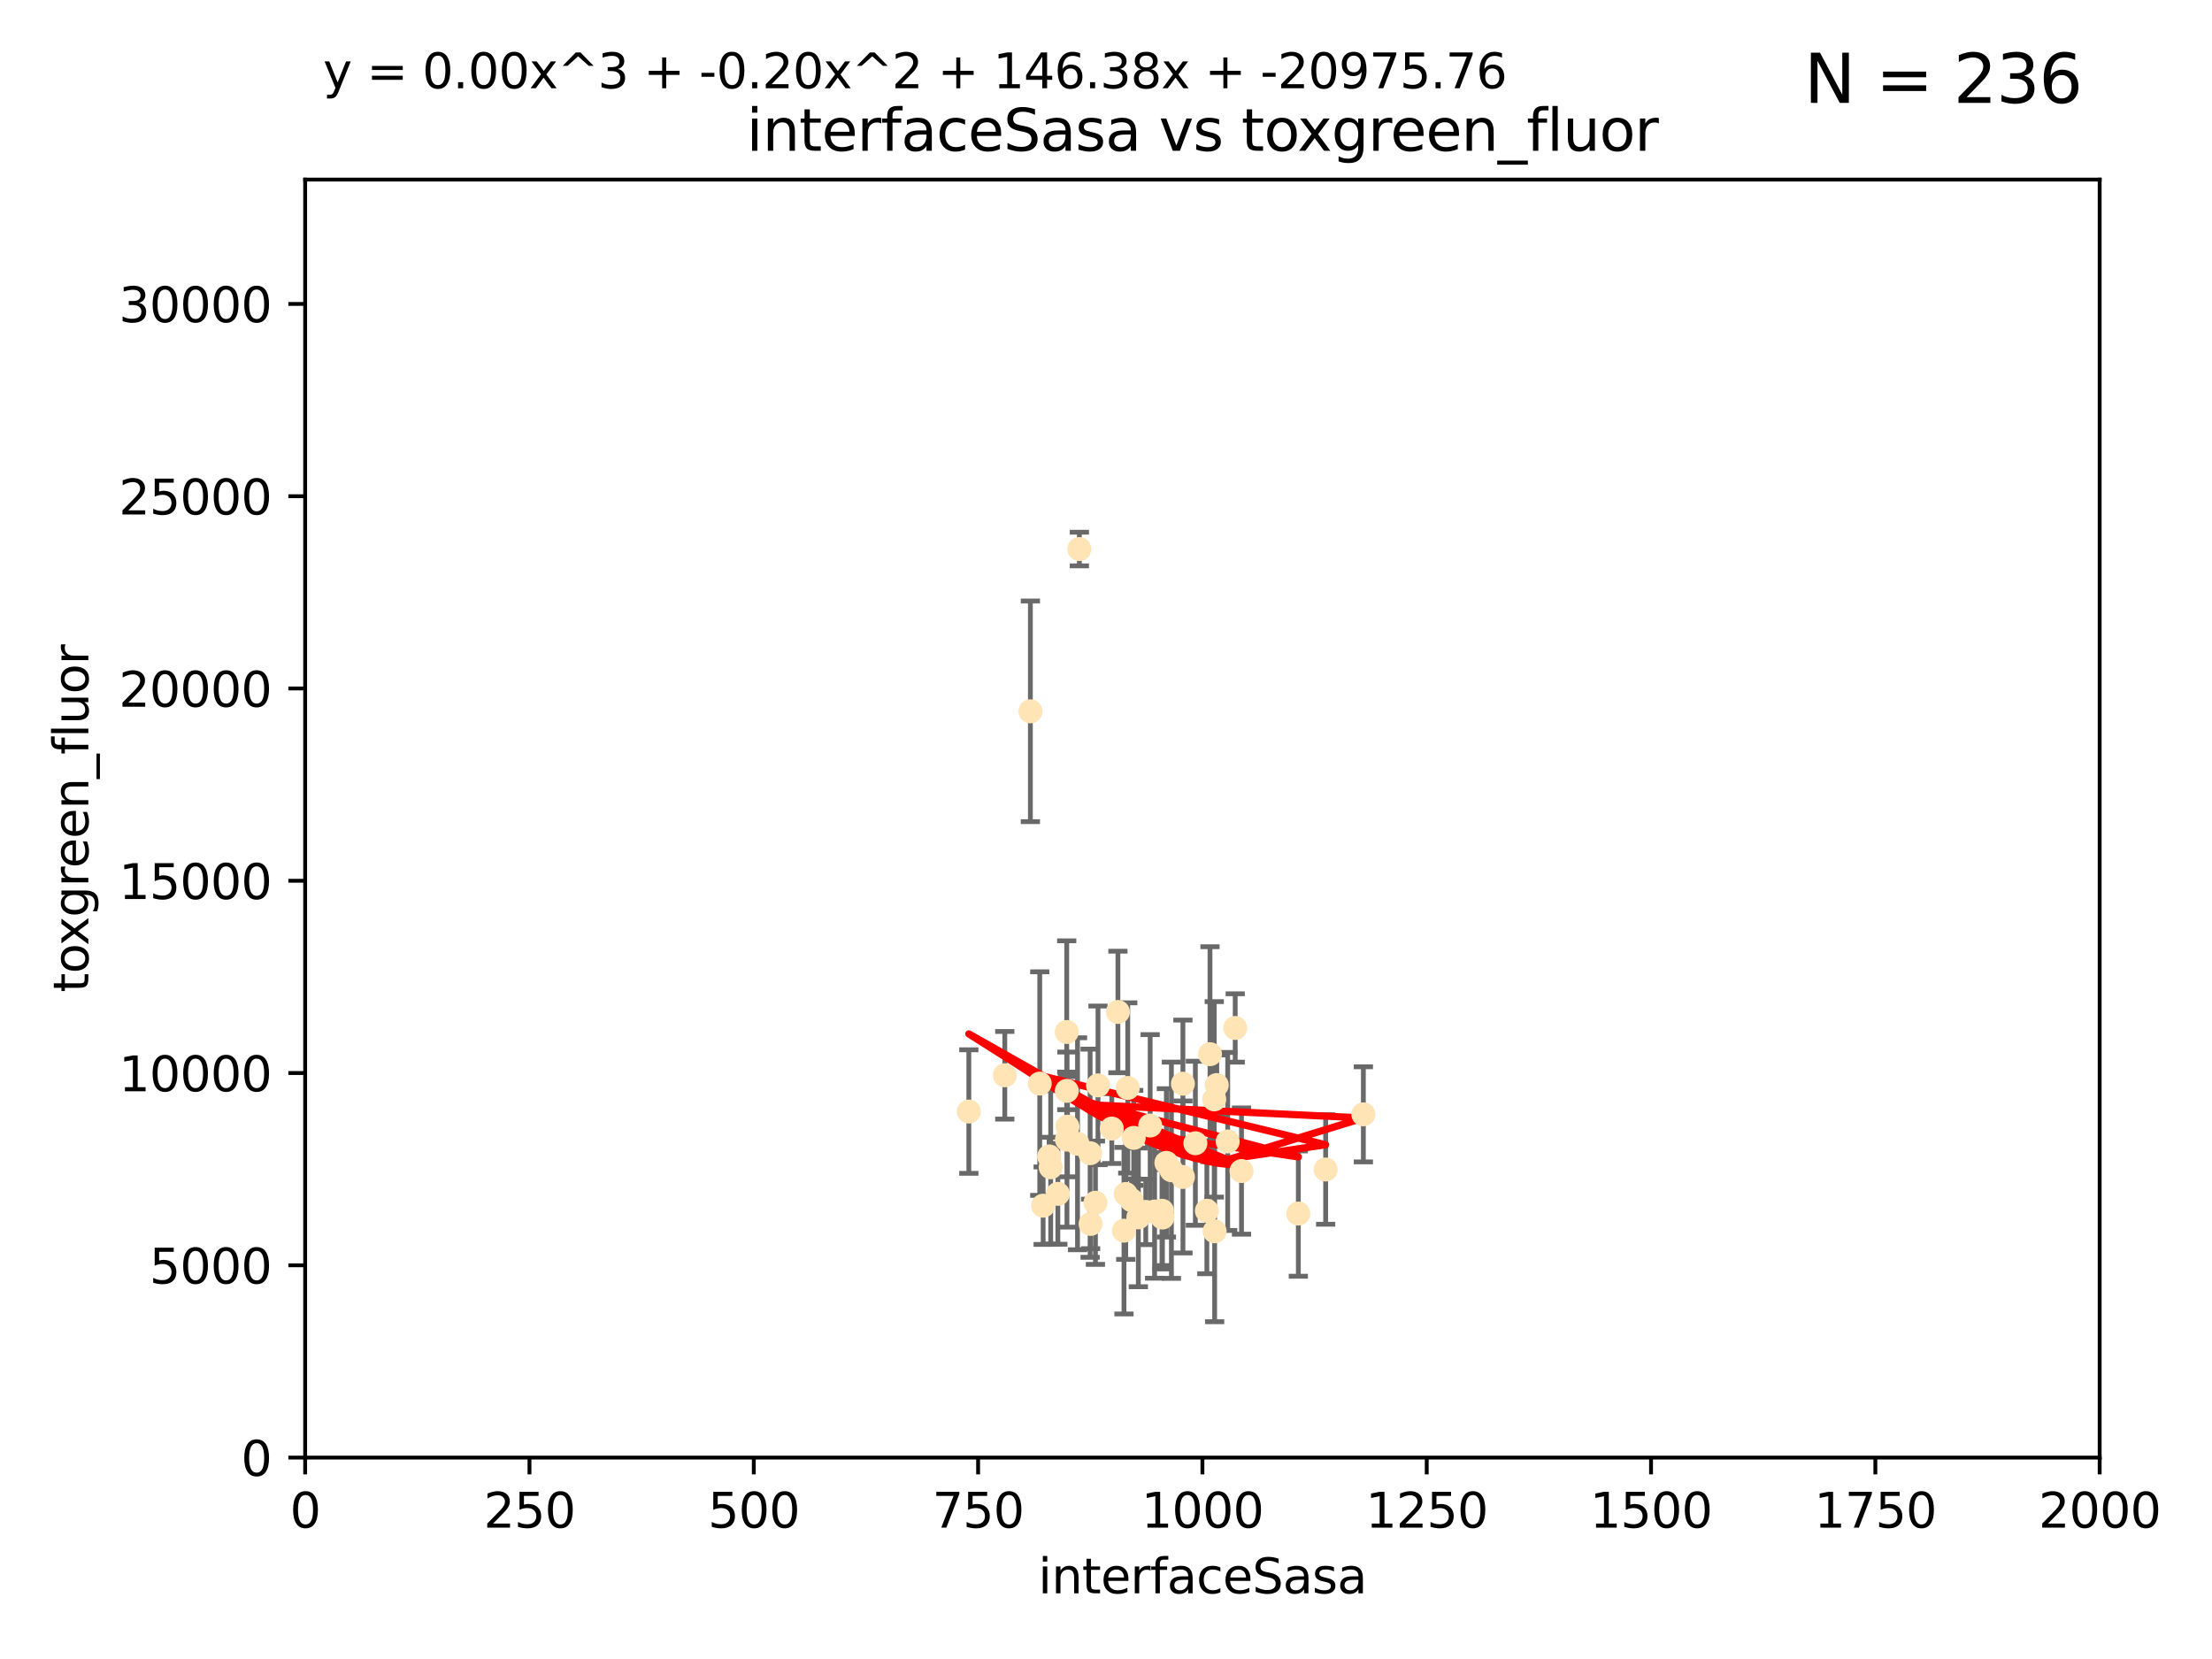 <?xml version="1.0" encoding="utf-8" standalone="no"?>
<!DOCTYPE svg PUBLIC "-//W3C//DTD SVG 1.1//EN"
  "http://www.w3.org/Graphics/SVG/1.1/DTD/svg11.dtd">
<svg xmlns:xlink="http://www.w3.org/1999/xlink" width="460.8pt" height="345.6pt" viewBox="0 0 460.8 345.6" xmlns="http://www.w3.org/2000/svg" version="1.1">
 <defs>
  <style type="text/css">*{stroke-linejoin: round; stroke-linecap: butt}</style>
 </defs>
 <g id="figure_1">
  <g id="patch_1">
   <path d="M 0 345.6 
L 460.8 345.6 
L 460.8 0 
L 0 0 
z
" style="fill: #ffffff"/>
  </g>
  <g id="axes_1">
   <g id="patch_2">
    <path d="M 63.571 303.64 
L 437.4 303.64 
L 437.4 37.411 
L 63.571 37.411 
z
" style="fill: #ffffff"/>
   </g>
   <g id="PathCollection_1">
    <defs>
     <path id="m44d90510e3" d="M 0 1.118 
C 0.297 1.118 0.581 1 0.791 0.791 
C 1 0.581 1.118 0.297 1.118 0 
C 1.118 -0.297 1 -0.581 0.791 -0.791 
C 0.581 -1 0.297 -1.118 0 -1.118 
C -0.297 -1.118 -0.581 -1 -0.791 -0.791 
C -1 -0.581 -1.118 -0.297 -1.118 0 
C -1.118 0.297 -1 0.581 -0.791 0.791 
C -0.581 1 -0.297 1.118 0 1.118 
z
" style="stroke: #ffe4b5"/>
    </defs>
    <g clip-path="url(#p48ec967194)">
     <use xlink:href="#m44d90510e3" x="257.317" y="214.142" style="fill: #ffe4b5; stroke: #ffe4b5"/>
     <use xlink:href="#m44d90510e3" x="253.473" y="226.035" style="fill: #ffe4b5; stroke: #ffe4b5"/>
     <use xlink:href="#m44d90510e3" x="284.016" y="232.138" style="fill: #ffe4b5; stroke: #ffe4b5"/>
     <use xlink:href="#m44d90510e3" x="224.852" y="114.374" style="fill: #ffe4b5; stroke: #ffe4b5"/>
     <use xlink:href="#m44d90510e3" x="252.951" y="229.021" style="fill: #ffe4b5; stroke: #ffe4b5"/>
     <use xlink:href="#m44d90510e3" x="234.146" y="256.373" style="fill: #ffe4b5; stroke: #ffe4b5"/>
     <use xlink:href="#m44d90510e3" x="242.065" y="252.225" style="fill: #ffe4b5; stroke: #ffe4b5"/>
     <use xlink:href="#m44d90510e3" x="222.376" y="234.705" style="fill: #ffe4b5; stroke: #ffe4b5"/>
     <use xlink:href="#m44d90510e3" x="270.467" y="252.808" style="fill: #ffe4b5; stroke: #ffe4b5"/>
     <use xlink:href="#m44d90510e3" x="234.932" y="226.641" style="fill: #ffe4b5; stroke: #ffe4b5"/>
     <use xlink:href="#m44d90510e3" x="251.411" y="252.228" style="fill: #ffe4b5; stroke: #ffe4b5"/>
     <use xlink:href="#m44d90510e3" x="220.37" y="248.704" style="fill: #ffe4b5; stroke: #ffe4b5"/>
     <use xlink:href="#m44d90510e3" x="244.026" y="243.781" style="fill: #ffe4b5; stroke: #ffe4b5"/>
     <use xlink:href="#m44d90510e3" x="253.033" y="256.503" style="fill: #ffe4b5; stroke: #ffe4b5"/>
     <use xlink:href="#m44d90510e3" x="242.979" y="242.243" style="fill: #ffe4b5; stroke: #ffe4b5"/>
     <use xlink:href="#m44d90510e3" x="227.196" y="254.966" style="fill: #ffe4b5; stroke: #ffe4b5"/>
     <use xlink:href="#m44d90510e3" x="234.51" y="248.729" style="fill: #ffe4b5; stroke: #ffe4b5"/>
     <use xlink:href="#m44d90510e3" x="224.465" y="238.266" style="fill: #ffe4b5; stroke: #ffe4b5"/>
     <use xlink:href="#m44d90510e3" x="209.316" y="224.002" style="fill: #ffe4b5; stroke: #ffe4b5"/>
     <use xlink:href="#m44d90510e3" x="218.877" y="243.169" style="fill: #ffe4b5; stroke: #ffe4b5"/>
     <use xlink:href="#m44d90510e3" x="258.628" y="243.949" style="fill: #ffe4b5; stroke: #ffe4b5"/>
     <use xlink:href="#m44d90510e3" x="231.609" y="235.101" style="fill: #ffe4b5; stroke: #ffe4b5"/>
     <use xlink:href="#m44d90510e3" x="216.6" y="225.731" style="fill: #ffe4b5; stroke: #ffe4b5"/>
     <use xlink:href="#m44d90510e3" x="238.682" y="252.459" style="fill: #ffe4b5; stroke: #ffe4b5"/>
     <use xlink:href="#m44d90510e3" x="255.751" y="237.786" style="fill: #ffe4b5; stroke: #ffe4b5"/>
     <use xlink:href="#m44d90510e3" x="222.232" y="227.251" style="fill: #ffe4b5; stroke: #ffe4b5"/>
     <use xlink:href="#m44d90510e3" x="246.422" y="225.755" style="fill: #ffe4b5; stroke: #ffe4b5"/>
     <use xlink:href="#m44d90510e3" x="252.065" y="219.606" style="fill: #ffe4b5; stroke: #ffe4b5"/>
     <use xlink:href="#m44d90510e3" x="276.158" y="243.629" style="fill: #ffe4b5; stroke: #ffe4b5"/>
     <use xlink:href="#m44d90510e3" x="214.649" y="148.181" style="fill: #ffe4b5; stroke: #ffe4b5"/>
     <use xlink:href="#m44d90510e3" x="249.02" y="238.16" style="fill: #ffe4b5; stroke: #ffe4b5"/>
     <use xlink:href="#m44d90510e3" x="237.136" y="253.604" style="fill: #ffe4b5; stroke: #ffe4b5"/>
     <use xlink:href="#m44d90510e3" x="222.217" y="214.982" style="fill: #ffe4b5; stroke: #ffe4b5"/>
     <use xlink:href="#m44d90510e3" x="228.733" y="226.106" style="fill: #ffe4b5; stroke: #ffe4b5"/>
     <use xlink:href="#m44d90510e3" x="240.525" y="252.382" style="fill: #ffe4b5; stroke: #ffe4b5"/>
     <use xlink:href="#m44d90510e3" x="232.884" y="210.811" style="fill: #ffe4b5; stroke: #ffe4b5"/>
     <use xlink:href="#m44d90510e3" x="242.155" y="253.638" style="fill: #ffe4b5; stroke: #ffe4b5"/>
     <use xlink:href="#m44d90510e3" x="228.2" y="250.551" style="fill: #ffe4b5; stroke: #ffe4b5"/>
     <use xlink:href="#m44d90510e3" x="218.555" y="240.904" style="fill: #ffe4b5; stroke: #ffe4b5"/>
     <use xlink:href="#m44d90510e3" x="217.308" y="251.165" style="fill: #ffe4b5; stroke: #ffe4b5"/>
     <use xlink:href="#m44d90510e3" x="236.172" y="237.036" style="fill: #ffe4b5; stroke: #ffe4b5"/>
     <use xlink:href="#m44d90510e3" x="235.708" y="250.007" style="fill: #ffe4b5; stroke: #ffe4b5"/>
     <use xlink:href="#m44d90510e3" x="227.093" y="240.236" style="fill: #ffe4b5; stroke: #ffe4b5"/>
     <use xlink:href="#m44d90510e3" x="201.826" y="231.557" style="fill: #ffe4b5; stroke: #ffe4b5"/>
     <use xlink:href="#m44d90510e3" x="246.431" y="245.186" style="fill: #ffe4b5; stroke: #ffe4b5"/>
     <use xlink:href="#m44d90510e3" x="239.6" y="234.47" style="fill: #ffe4b5; stroke: #ffe4b5"/>
     <use xlink:href="#m44d90510e3" x="222.265" y="237.399" style="fill: #ffe4b5; stroke: #ffe4b5"/>
    </g>
   </g>
   <g id="matplotlib.axis_1">
    <g id="xtick_1">
     <g id="line2d_1">
      <defs>
       <path id="mbb5f5422f0" d="M 0 0 
L 0 3.5 
" style="stroke: #000000; stroke-width: 0.8"/>
      </defs>
      <g>
       <use xlink:href="#mbb5f5422f0" x="63.571" y="303.64" style="stroke: #000000; stroke-width: 0.8"/>
      </g>
     </g>
     <g id="text_1">
      <!-- 0 -->
      <g transform="translate(60.39 318.238)scale(0.1 -0.1)">
       <defs>
        <path id="DejaVuSans-30" d="M 2034 4250 
Q 1547 4250 1301 3770 
Q 1056 3291 1056 2328 
Q 1056 1369 1301 889 
Q 1547 409 2034 409 
Q 2525 409 2770 889 
Q 3016 1369 3016 2328 
Q 3016 3291 2770 3770 
Q 2525 4250 2034 4250 
z
M 2034 4750 
Q 2819 4750 3233 4129 
Q 3647 3509 3647 2328 
Q 3647 1150 3233 529 
Q 2819 -91 2034 -91 
Q 1250 -91 836 529 
Q 422 1150 422 2328 
Q 422 3509 836 4129 
Q 1250 4750 2034 4750 
z
" transform="scale(0.016)"/>
       </defs>
       <use xlink:href="#DejaVuSans-30"/>
      </g>
     </g>
    </g>
    <g id="xtick_2">
     <g id="line2d_2">
      <g>
       <use xlink:href="#mbb5f5422f0" x="110.3" y="303.64" style="stroke: #000000; stroke-width: 0.8"/>
      </g>
     </g>
     <g id="text_2">
      <!-- 250 -->
      <g transform="translate(100.756 318.238)scale(0.1 -0.1)">
       <defs>
        <path id="DejaVuSans-32" d="M 1228 531 
L 3431 531 
L 3431 0 
L 469 0 
L 469 531 
Q 828 903 1448 1529 
Q 2069 2156 2228 2338 
Q 2531 2678 2651 2914 
Q 2772 3150 2772 3378 
Q 2772 3750 2511 3984 
Q 2250 4219 1831 4219 
Q 1534 4219 1204 4116 
Q 875 4013 500 3803 
L 500 4441 
Q 881 4594 1212 4672 
Q 1544 4750 1819 4750 
Q 2544 4750 2975 4387 
Q 3406 4025 3406 3419 
Q 3406 3131 3298 2873 
Q 3191 2616 2906 2266 
Q 2828 2175 2409 1742 
Q 1991 1309 1228 531 
z
" transform="scale(0.016)"/>
        <path id="DejaVuSans-35" d="M 691 4666 
L 3169 4666 
L 3169 4134 
L 1269 4134 
L 1269 2991 
Q 1406 3038 1543 3061 
Q 1681 3084 1819 3084 
Q 2600 3084 3056 2656 
Q 3513 2228 3513 1497 
Q 3513 744 3044 326 
Q 2575 -91 1722 -91 
Q 1428 -91 1123 -41 
Q 819 9 494 109 
L 494 744 
Q 775 591 1075 516 
Q 1375 441 1709 441 
Q 2250 441 2565 725 
Q 2881 1009 2881 1497 
Q 2881 1984 2565 2268 
Q 2250 2553 1709 2553 
Q 1456 2553 1204 2497 
Q 953 2441 691 2322 
L 691 4666 
z
" transform="scale(0.016)"/>
       </defs>
       <use xlink:href="#DejaVuSans-32"/>
       <use xlink:href="#DejaVuSans-35" x="63.623"/>
       <use xlink:href="#DejaVuSans-30" x="127.246"/>
      </g>
     </g>
    </g>
    <g id="xtick_3">
     <g id="line2d_3">
      <g>
       <use xlink:href="#mbb5f5422f0" x="157.028" y="303.64" style="stroke: #000000; stroke-width: 0.8"/>
      </g>
     </g>
     <g id="text_3">
      <!-- 500 -->
      <g transform="translate(147.485 318.238)scale(0.1 -0.1)">
       <use xlink:href="#DejaVuSans-35"/>
       <use xlink:href="#DejaVuSans-30" x="63.623"/>
       <use xlink:href="#DejaVuSans-30" x="127.246"/>
      </g>
     </g>
    </g>
    <g id="xtick_4">
     <g id="line2d_4">
      <g>
       <use xlink:href="#mbb5f5422f0" x="203.757" y="303.64" style="stroke: #000000; stroke-width: 0.8"/>
      </g>
     </g>
     <g id="text_4">
      <!-- 750 -->
      <g transform="translate(194.213 318.238)scale(0.1 -0.1)">
       <defs>
        <path id="DejaVuSans-37" d="M 525 4666 
L 3525 4666 
L 3525 4397 
L 1831 0 
L 1172 0 
L 2766 4134 
L 525 4134 
L 525 4666 
z
" transform="scale(0.016)"/>
       </defs>
       <use xlink:href="#DejaVuSans-37"/>
       <use xlink:href="#DejaVuSans-35" x="63.623"/>
       <use xlink:href="#DejaVuSans-30" x="127.246"/>
      </g>
     </g>
    </g>
    <g id="xtick_5">
     <g id="line2d_5">
      <g>
       <use xlink:href="#mbb5f5422f0" x="250.486" y="303.64" style="stroke: #000000; stroke-width: 0.8"/>
      </g>
     </g>
     <g id="text_5">
      <!-- 1000 -->
      <g transform="translate(237.761 318.238)scale(0.1 -0.1)">
       <defs>
        <path id="DejaVuSans-31" d="M 794 531 
L 1825 531 
L 1825 4091 
L 703 3866 
L 703 4441 
L 1819 4666 
L 2450 4666 
L 2450 531 
L 3481 531 
L 3481 0 
L 794 0 
L 794 531 
z
" transform="scale(0.016)"/>
       </defs>
       <use xlink:href="#DejaVuSans-31"/>
       <use xlink:href="#DejaVuSans-30" x="63.623"/>
       <use xlink:href="#DejaVuSans-30" x="127.246"/>
       <use xlink:href="#DejaVuSans-30" x="190.869"/>
      </g>
     </g>
    </g>
    <g id="xtick_6">
     <g id="line2d_6">
      <g>
       <use xlink:href="#mbb5f5422f0" x="297.214" y="303.64" style="stroke: #000000; stroke-width: 0.8"/>
      </g>
     </g>
     <g id="text_6">
      <!-- 1250 -->
      <g transform="translate(284.489 318.238)scale(0.1 -0.1)">
       <use xlink:href="#DejaVuSans-31"/>
       <use xlink:href="#DejaVuSans-32" x="63.623"/>
       <use xlink:href="#DejaVuSans-35" x="127.246"/>
       <use xlink:href="#DejaVuSans-30" x="190.869"/>
      </g>
     </g>
    </g>
    <g id="xtick_7">
     <g id="line2d_7">
      <g>
       <use xlink:href="#mbb5f5422f0" x="343.943" y="303.64" style="stroke: #000000; stroke-width: 0.8"/>
      </g>
     </g>
     <g id="text_7">
      <!-- 1500 -->
      <g transform="translate(331.218 318.238)scale(0.1 -0.1)">
       <use xlink:href="#DejaVuSans-31"/>
       <use xlink:href="#DejaVuSans-35" x="63.623"/>
       <use xlink:href="#DejaVuSans-30" x="127.246"/>
       <use xlink:href="#DejaVuSans-30" x="190.869"/>
      </g>
     </g>
    </g>
    <g id="xtick_8">
     <g id="line2d_8">
      <g>
       <use xlink:href="#mbb5f5422f0" x="390.671" y="303.64" style="stroke: #000000; stroke-width: 0.8"/>
      </g>
     </g>
     <g id="text_8">
      <!-- 1750 -->
      <g transform="translate(377.946 318.238)scale(0.1 -0.1)">
       <use xlink:href="#DejaVuSans-31"/>
       <use xlink:href="#DejaVuSans-37" x="63.623"/>
       <use xlink:href="#DejaVuSans-35" x="127.246"/>
       <use xlink:href="#DejaVuSans-30" x="190.869"/>
      </g>
     </g>
    </g>
    <g id="xtick_9">
     <g id="line2d_9">
      <g>
       <use xlink:href="#mbb5f5422f0" x="437.4" y="303.64" style="stroke: #000000; stroke-width: 0.8"/>
      </g>
     </g>
     <g id="text_9">
      <!-- 2000 -->
      <g transform="translate(424.675 318.238)scale(0.1 -0.1)">
       <use xlink:href="#DejaVuSans-32"/>
       <use xlink:href="#DejaVuSans-30" x="63.623"/>
       <use xlink:href="#DejaVuSans-30" x="127.246"/>
       <use xlink:href="#DejaVuSans-30" x="190.869"/>
      </g>
     </g>
    </g>
    <g id="text_10">
     <!-- interfaceSasa -->
     <g transform="translate(216.279 331.917)scale(0.1 -0.1)">
      <defs>
       <path id="DejaVuSans-69" d="M 603 3500 
L 1178 3500 
L 1178 0 
L 603 0 
L 603 3500 
z
M 603 4863 
L 1178 4863 
L 1178 4134 
L 603 4134 
L 603 4863 
z
" transform="scale(0.016)"/>
       <path id="DejaVuSans-6e" d="M 3513 2113 
L 3513 0 
L 2938 0 
L 2938 2094 
Q 2938 2591 2744 2837 
Q 2550 3084 2163 3084 
Q 1697 3084 1428 2787 
Q 1159 2491 1159 1978 
L 1159 0 
L 581 0 
L 581 3500 
L 1159 3500 
L 1159 2956 
Q 1366 3272 1645 3428 
Q 1925 3584 2291 3584 
Q 2894 3584 3203 3211 
Q 3513 2838 3513 2113 
z
" transform="scale(0.016)"/>
       <path id="DejaVuSans-74" d="M 1172 4494 
L 1172 3500 
L 2356 3500 
L 2356 3053 
L 1172 3053 
L 1172 1153 
Q 1172 725 1289 603 
Q 1406 481 1766 481 
L 2356 481 
L 2356 0 
L 1766 0 
Q 1100 0 847 248 
Q 594 497 594 1153 
L 594 3053 
L 172 3053 
L 172 3500 
L 594 3500 
L 594 4494 
L 1172 4494 
z
" transform="scale(0.016)"/>
       <path id="DejaVuSans-65" d="M 3597 1894 
L 3597 1613 
L 953 1613 
Q 991 1019 1311 708 
Q 1631 397 2203 397 
Q 2534 397 2845 478 
Q 3156 559 3463 722 
L 3463 178 
Q 3153 47 2828 -22 
Q 2503 -91 2169 -91 
Q 1331 -91 842 396 
Q 353 884 353 1716 
Q 353 2575 817 3079 
Q 1281 3584 2069 3584 
Q 2775 3584 3186 3129 
Q 3597 2675 3597 1894 
z
M 3022 2063 
Q 3016 2534 2758 2815 
Q 2500 3097 2075 3097 
Q 1594 3097 1305 2825 
Q 1016 2553 972 2059 
L 3022 2063 
z
" transform="scale(0.016)"/>
       <path id="DejaVuSans-72" d="M 2631 2963 
Q 2534 3019 2420 3045 
Q 2306 3072 2169 3072 
Q 1681 3072 1420 2755 
Q 1159 2438 1159 1844 
L 1159 0 
L 581 0 
L 581 3500 
L 1159 3500 
L 1159 2956 
Q 1341 3275 1631 3429 
Q 1922 3584 2338 3584 
Q 2397 3584 2469 3576 
Q 2541 3569 2628 3553 
L 2631 2963 
z
" transform="scale(0.016)"/>
       <path id="DejaVuSans-66" d="M 2375 4863 
L 2375 4384 
L 1825 4384 
Q 1516 4384 1395 4259 
Q 1275 4134 1275 3809 
L 1275 3500 
L 2222 3500 
L 2222 3053 
L 1275 3053 
L 1275 0 
L 697 0 
L 697 3053 
L 147 3053 
L 147 3500 
L 697 3500 
L 697 3744 
Q 697 4328 969 4595 
Q 1241 4863 1831 4863 
L 2375 4863 
z
" transform="scale(0.016)"/>
       <path id="DejaVuSans-61" d="M 2194 1759 
Q 1497 1759 1228 1600 
Q 959 1441 959 1056 
Q 959 750 1161 570 
Q 1363 391 1709 391 
Q 2188 391 2477 730 
Q 2766 1069 2766 1631 
L 2766 1759 
L 2194 1759 
z
M 3341 1997 
L 3341 0 
L 2766 0 
L 2766 531 
Q 2569 213 2275 61 
Q 1981 -91 1556 -91 
Q 1019 -91 701 211 
Q 384 513 384 1019 
Q 384 1609 779 1909 
Q 1175 2209 1959 2209 
L 2766 2209 
L 2766 2266 
Q 2766 2663 2505 2880 
Q 2244 3097 1772 3097 
Q 1472 3097 1187 3025 
Q 903 2953 641 2809 
L 641 3341 
Q 956 3463 1253 3523 
Q 1550 3584 1831 3584 
Q 2591 3584 2966 3190 
Q 3341 2797 3341 1997 
z
" transform="scale(0.016)"/>
       <path id="DejaVuSans-63" d="M 3122 3366 
L 3122 2828 
Q 2878 2963 2633 3030 
Q 2388 3097 2138 3097 
Q 1578 3097 1268 2742 
Q 959 2388 959 1747 
Q 959 1106 1268 751 
Q 1578 397 2138 397 
Q 2388 397 2633 464 
Q 2878 531 3122 666 
L 3122 134 
Q 2881 22 2623 -34 
Q 2366 -91 2075 -91 
Q 1284 -91 818 406 
Q 353 903 353 1747 
Q 353 2603 823 3093 
Q 1294 3584 2113 3584 
Q 2378 3584 2631 3529 
Q 2884 3475 3122 3366 
z
" transform="scale(0.016)"/>
       <path id="DejaVuSans-53" d="M 3425 4513 
L 3425 3897 
Q 3066 4069 2747 4153 
Q 2428 4238 2131 4238 
Q 1616 4238 1336 4038 
Q 1056 3838 1056 3469 
Q 1056 3159 1242 3001 
Q 1428 2844 1947 2747 
L 2328 2669 
Q 3034 2534 3370 2195 
Q 3706 1856 3706 1288 
Q 3706 609 3251 259 
Q 2797 -91 1919 -91 
Q 1588 -91 1214 -16 
Q 841 59 441 206 
L 441 856 
Q 825 641 1194 531 
Q 1563 422 1919 422 
Q 2459 422 2753 634 
Q 3047 847 3047 1241 
Q 3047 1584 2836 1778 
Q 2625 1972 2144 2069 
L 1759 2144 
Q 1053 2284 737 2584 
Q 422 2884 422 3419 
Q 422 4038 858 4394 
Q 1294 4750 2059 4750 
Q 2388 4750 2728 4690 
Q 3069 4631 3425 4513 
z
" transform="scale(0.016)"/>
       <path id="DejaVuSans-73" d="M 2834 3397 
L 2834 2853 
Q 2591 2978 2328 3040 
Q 2066 3103 1784 3103 
Q 1356 3103 1142 2972 
Q 928 2841 928 2578 
Q 928 2378 1081 2264 
Q 1234 2150 1697 2047 
L 1894 2003 
Q 2506 1872 2764 1633 
Q 3022 1394 3022 966 
Q 3022 478 2636 193 
Q 2250 -91 1575 -91 
Q 1294 -91 989 -36 
Q 684 19 347 128 
L 347 722 
Q 666 556 975 473 
Q 1284 391 1588 391 
Q 1994 391 2212 530 
Q 2431 669 2431 922 
Q 2431 1156 2273 1281 
Q 2116 1406 1581 1522 
L 1381 1569 
Q 847 1681 609 1914 
Q 372 2147 372 2553 
Q 372 3047 722 3315 
Q 1072 3584 1716 3584 
Q 2034 3584 2315 3537 
Q 2597 3491 2834 3397 
z
" transform="scale(0.016)"/>
      </defs>
      <use xlink:href="#DejaVuSans-69"/>
      <use xlink:href="#DejaVuSans-6e" x="27.783"/>
      <use xlink:href="#DejaVuSans-74" x="91.162"/>
      <use xlink:href="#DejaVuSans-65" x="130.371"/>
      <use xlink:href="#DejaVuSans-72" x="191.895"/>
      <use xlink:href="#DejaVuSans-66" x="233.008"/>
      <use xlink:href="#DejaVuSans-61" x="268.213"/>
      <use xlink:href="#DejaVuSans-63" x="329.492"/>
      <use xlink:href="#DejaVuSans-65" x="384.473"/>
      <use xlink:href="#DejaVuSans-53" x="445.996"/>
      <use xlink:href="#DejaVuSans-61" x="509.473"/>
      <use xlink:href="#DejaVuSans-73" x="570.752"/>
      <use xlink:href="#DejaVuSans-61" x="622.852"/>
     </g>
    </g>
   </g>
   <g id="matplotlib.axis_2">
    <g id="ytick_1">
     <g id="line2d_10">
      <defs>
       <path id="m5716524a8e" d="M 0 0 
L -3.5 0 
" style="stroke: #000000; stroke-width: 0.8"/>
      </defs>
      <g>
       <use xlink:href="#m5716524a8e" x="63.571" y="303.64" style="stroke: #000000; stroke-width: 0.8"/>
      </g>
     </g>
     <g id="text_11">
      <!-- 0 -->
      <g transform="translate(50.209 307.439)scale(0.1 -0.1)">
       <use xlink:href="#DejaVuSans-30"/>
      </g>
     </g>
    </g>
    <g id="ytick_2">
     <g id="line2d_11">
      <g>
       <use xlink:href="#m5716524a8e" x="63.571" y="263.586" style="stroke: #000000; stroke-width: 0.8"/>
      </g>
     </g>
     <g id="text_12">
      <!-- 5000 -->
      <g transform="translate(31.121 267.385)scale(0.1 -0.1)">
       <use xlink:href="#DejaVuSans-35"/>
       <use xlink:href="#DejaVuSans-30" x="63.623"/>
       <use xlink:href="#DejaVuSans-30" x="127.246"/>
       <use xlink:href="#DejaVuSans-30" x="190.869"/>
      </g>
     </g>
    </g>
    <g id="ytick_3">
     <g id="line2d_12">
      <g>
       <use xlink:href="#m5716524a8e" x="63.571" y="223.532" style="stroke: #000000; stroke-width: 0.8"/>
      </g>
     </g>
     <g id="text_13">
      <!-- 10000 -->
      <g transform="translate(24.759 227.331)scale(0.1 -0.1)">
       <use xlink:href="#DejaVuSans-31"/>
       <use xlink:href="#DejaVuSans-30" x="63.623"/>
       <use xlink:href="#DejaVuSans-30" x="127.246"/>
       <use xlink:href="#DejaVuSans-30" x="190.869"/>
       <use xlink:href="#DejaVuSans-30" x="254.492"/>
      </g>
     </g>
    </g>
    <g id="ytick_4">
     <g id="line2d_13">
      <g>
       <use xlink:href="#m5716524a8e" x="63.571" y="183.478" style="stroke: #000000; stroke-width: 0.8"/>
      </g>
     </g>
     <g id="text_14">
      <!-- 15000 -->
      <g transform="translate(24.759 187.278)scale(0.1 -0.1)">
       <use xlink:href="#DejaVuSans-31"/>
       <use xlink:href="#DejaVuSans-35" x="63.623"/>
       <use xlink:href="#DejaVuSans-30" x="127.246"/>
       <use xlink:href="#DejaVuSans-30" x="190.869"/>
       <use xlink:href="#DejaVuSans-30" x="254.492"/>
      </g>
     </g>
    </g>
    <g id="ytick_5">
     <g id="line2d_14">
      <g>
       <use xlink:href="#m5716524a8e" x="63.571" y="143.424" style="stroke: #000000; stroke-width: 0.8"/>
      </g>
     </g>
     <g id="text_15">
      <!-- 20000 -->
      <g transform="translate(24.759 147.224)scale(0.1 -0.1)">
       <use xlink:href="#DejaVuSans-32"/>
       <use xlink:href="#DejaVuSans-30" x="63.623"/>
       <use xlink:href="#DejaVuSans-30" x="127.246"/>
       <use xlink:href="#DejaVuSans-30" x="190.869"/>
       <use xlink:href="#DejaVuSans-30" x="254.492"/>
      </g>
     </g>
    </g>
    <g id="ytick_6">
     <g id="line2d_15">
      <g>
       <use xlink:href="#m5716524a8e" x="63.571" y="103.371" style="stroke: #000000; stroke-width: 0.8"/>
      </g>
     </g>
     <g id="text_16">
      <!-- 25000 -->
      <g transform="translate(24.759 107.17)scale(0.1 -0.1)">
       <use xlink:href="#DejaVuSans-32"/>
       <use xlink:href="#DejaVuSans-35" x="63.623"/>
       <use xlink:href="#DejaVuSans-30" x="127.246"/>
       <use xlink:href="#DejaVuSans-30" x="190.869"/>
       <use xlink:href="#DejaVuSans-30" x="254.492"/>
      </g>
     </g>
    </g>
    <g id="ytick_7">
     <g id="line2d_16">
      <g>
       <use xlink:href="#m5716524a8e" x="63.571" y="63.317" style="stroke: #000000; stroke-width: 0.8"/>
      </g>
     </g>
     <g id="text_17">
      <!-- 30000 -->
      <g transform="translate(24.759 67.116)scale(0.1 -0.1)">
       <defs>
        <path id="DejaVuSans-33" d="M 2597 2516 
Q 3050 2419 3304 2112 
Q 3559 1806 3559 1356 
Q 3559 666 3084 287 
Q 2609 -91 1734 -91 
Q 1441 -91 1130 -33 
Q 819 25 488 141 
L 488 750 
Q 750 597 1062 519 
Q 1375 441 1716 441 
Q 2309 441 2620 675 
Q 2931 909 2931 1356 
Q 2931 1769 2642 2001 
Q 2353 2234 1838 2234 
L 1294 2234 
L 1294 2753 
L 1863 2753 
Q 2328 2753 2575 2939 
Q 2822 3125 2822 3475 
Q 2822 3834 2567 4026 
Q 2313 4219 1838 4219 
Q 1578 4219 1281 4162 
Q 984 4106 628 3988 
L 628 4550 
Q 988 4650 1302 4700 
Q 1616 4750 1894 4750 
Q 2613 4750 3031 4423 
Q 3450 4097 3450 3541 
Q 3450 3153 3228 2886 
Q 3006 2619 2597 2516 
z
" transform="scale(0.016)"/>
       </defs>
       <use xlink:href="#DejaVuSans-33"/>
       <use xlink:href="#DejaVuSans-30" x="63.623"/>
       <use xlink:href="#DejaVuSans-30" x="127.246"/>
       <use xlink:href="#DejaVuSans-30" x="190.869"/>
       <use xlink:href="#DejaVuSans-30" x="254.492"/>
      </g>
     </g>
    </g>
    <g id="text_18">
     <!-- toxgreen_fluor -->
     <g transform="translate(18.401 206.72)rotate(-90)scale(0.1 -0.1)">
      <defs>
       <path id="DejaVuSans-6f" d="M 1959 3097 
Q 1497 3097 1228 2736 
Q 959 2375 959 1747 
Q 959 1119 1226 758 
Q 1494 397 1959 397 
Q 2419 397 2687 759 
Q 2956 1122 2956 1747 
Q 2956 2369 2687 2733 
Q 2419 3097 1959 3097 
z
M 1959 3584 
Q 2709 3584 3137 3096 
Q 3566 2609 3566 1747 
Q 3566 888 3137 398 
Q 2709 -91 1959 -91 
Q 1206 -91 779 398 
Q 353 888 353 1747 
Q 353 2609 779 3096 
Q 1206 3584 1959 3584 
z
" transform="scale(0.016)"/>
       <path id="DejaVuSans-78" d="M 3513 3500 
L 2247 1797 
L 3578 0 
L 2900 0 
L 1881 1375 
L 863 0 
L 184 0 
L 1544 1831 
L 300 3500 
L 978 3500 
L 1906 2253 
L 2834 3500 
L 3513 3500 
z
" transform="scale(0.016)"/>
       <path id="DejaVuSans-67" d="M 2906 1791 
Q 2906 2416 2648 2759 
Q 2391 3103 1925 3103 
Q 1463 3103 1205 2759 
Q 947 2416 947 1791 
Q 947 1169 1205 825 
Q 1463 481 1925 481 
Q 2391 481 2648 825 
Q 2906 1169 2906 1791 
z
M 3481 434 
Q 3481 -459 3084 -895 
Q 2688 -1331 1869 -1331 
Q 1566 -1331 1297 -1286 
Q 1028 -1241 775 -1147 
L 775 -588 
Q 1028 -725 1275 -790 
Q 1522 -856 1778 -856 
Q 2344 -856 2625 -561 
Q 2906 -266 2906 331 
L 2906 616 
Q 2728 306 2450 153 
Q 2172 0 1784 0 
Q 1141 0 747 490 
Q 353 981 353 1791 
Q 353 2603 747 3093 
Q 1141 3584 1784 3584 
Q 2172 3584 2450 3431 
Q 2728 3278 2906 2969 
L 2906 3500 
L 3481 3500 
L 3481 434 
z
" transform="scale(0.016)"/>
       <path id="DejaVuSans-5f" d="M 3263 -1063 
L 3263 -1509 
L -63 -1509 
L -63 -1063 
L 3263 -1063 
z
" transform="scale(0.016)"/>
       <path id="DejaVuSans-6c" d="M 603 4863 
L 1178 4863 
L 1178 0 
L 603 0 
L 603 4863 
z
" transform="scale(0.016)"/>
       <path id="DejaVuSans-75" d="M 544 1381 
L 544 3500 
L 1119 3500 
L 1119 1403 
Q 1119 906 1312 657 
Q 1506 409 1894 409 
Q 2359 409 2629 706 
Q 2900 1003 2900 1516 
L 2900 3500 
L 3475 3500 
L 3475 0 
L 2900 0 
L 2900 538 
Q 2691 219 2414 64 
Q 2138 -91 1772 -91 
Q 1169 -91 856 284 
Q 544 659 544 1381 
z
M 1991 3584 
L 1991 3584 
z
" transform="scale(0.016)"/>
      </defs>
      <use xlink:href="#DejaVuSans-74"/>
      <use xlink:href="#DejaVuSans-6f" x="39.209"/>
      <use xlink:href="#DejaVuSans-78" x="97.266"/>
      <use xlink:href="#DejaVuSans-67" x="156.445"/>
      <use xlink:href="#DejaVuSans-72" x="219.922"/>
      <use xlink:href="#DejaVuSans-65" x="258.785"/>
      <use xlink:href="#DejaVuSans-65" x="320.309"/>
      <use xlink:href="#DejaVuSans-6e" x="381.832"/>
      <use xlink:href="#DejaVuSans-5f" x="445.211"/>
      <use xlink:href="#DejaVuSans-66" x="495.211"/>
      <use xlink:href="#DejaVuSans-6c" x="530.416"/>
      <use xlink:href="#DejaVuSans-75" x="558.199"/>
      <use xlink:href="#DejaVuSans-6f" x="621.578"/>
      <use xlink:href="#DejaVuSans-72" x="682.76"/>
     </g>
    </g>
   </g>
   <g id="LineCollection_1">
    <path d="M 257.317 221.265 
L 257.317 207.019 
" clip-path="url(#p48ec967194)" style="fill: none; stroke: #696969"/>
    <path d="M 253.473 232.311 
L 253.473 219.76 
" clip-path="url(#p48ec967194)" style="fill: none; stroke: #696969"/>
    <path d="M 284.016 242.041 
L 284.016 222.234 
" clip-path="url(#p48ec967194)" style="fill: none; stroke: #696969"/>
    <path d="M 224.852 117.88 
L 224.852 110.867 
" clip-path="url(#p48ec967194)" style="fill: none; stroke: #696969"/>
    <path d="M 252.951 249.381 
L 252.951 208.66 
" clip-path="url(#p48ec967194)" style="fill: none; stroke: #696969"/>
    <path d="M 234.146 273.718 
L 234.146 239.028 
" clip-path="url(#p48ec967194)" style="fill: none; stroke: #696969"/>
    <path d="M 242.065 264.341 
L 242.065 240.11 
" clip-path="url(#p48ec967194)" style="fill: none; stroke: #696969"/>
    <path d="M 222.376 245.154 
L 222.376 224.257 
" clip-path="url(#p48ec967194)" style="fill: none; stroke: #696969"/>
    <path d="M 270.467 265.864 
L 270.467 239.753 
" clip-path="url(#p48ec967194)" style="fill: none; stroke: #696969"/>
    <path d="M 234.932 244.374 
L 234.932 208.907 
" clip-path="url(#p48ec967194)" style="fill: none; stroke: #696969"/>
    <path d="M 251.411 265.341 
L 251.411 239.114 
" clip-path="url(#p48ec967194)" style="fill: none; stroke: #696969"/>
    <path d="M 220.37 259.193 
L 220.37 238.215 
" clip-path="url(#p48ec967194)" style="fill: none; stroke: #696969"/>
    <path d="M 244.026 266.304 
L 244.026 221.259 
" clip-path="url(#p48ec967194)" style="fill: none; stroke: #696969"/>
    <path d="M 253.033 275.337 
L 253.033 237.668 
" clip-path="url(#p48ec967194)" style="fill: none; stroke: #696969"/>
    <path d="M 242.979 257.69 
L 242.979 226.796 
" clip-path="url(#p48ec967194)" style="fill: none; stroke: #696969"/>
    <path d="M 227.196 260.122 
L 227.196 249.81 
" clip-path="url(#p48ec967194)" style="fill: none; stroke: #696969"/>
    <path d="M 234.51 262.352 
L 234.51 235.107 
" clip-path="url(#p48ec967194)" style="fill: none; stroke: #696969"/>
    <path d="M 224.465 260.348 
L 224.465 216.185 
" clip-path="url(#p48ec967194)" style="fill: none; stroke: #696969"/>
    <path d="M 209.316 233.127 
L 209.316 214.877 
" clip-path="url(#p48ec967194)" style="fill: none; stroke: #696969"/>
    <path d="M 218.877 259.153 
L 218.877 227.185 
" clip-path="url(#p48ec967194)" style="fill: none; stroke: #696969"/>
    <path d="M 258.628 257.101 
L 258.628 230.797 
" clip-path="url(#p48ec967194)" style="fill: none; stroke: #696969"/>
    <path d="M 231.609 242.371 
L 231.609 227.831 
" clip-path="url(#p48ec967194)" style="fill: none; stroke: #696969"/>
    <path d="M 216.6 249.016 
L 216.6 202.446 
" clip-path="url(#p48ec967194)" style="fill: none; stroke: #696969"/>
    <path d="M 238.682 259.277 
L 238.682 245.64 
" clip-path="url(#p48ec967194)" style="fill: none; stroke: #696969"/>
    <path d="M 255.751 256.328 
L 255.751 219.243 
" clip-path="url(#p48ec967194)" style="fill: none; stroke: #696969"/>
    <path d="M 222.232 231.164 
L 222.232 223.337 
" clip-path="url(#p48ec967194)" style="fill: none; stroke: #696969"/>
    <path d="M 246.422 239.009 
L 246.422 212.501 
" clip-path="url(#p48ec967194)" style="fill: none; stroke: #696969"/>
    <path d="M 252.065 241.995 
L 252.065 197.216 
" clip-path="url(#p48ec967194)" style="fill: none; stroke: #696969"/>
    <path d="M 276.158 255.031 
L 276.158 232.227 
" clip-path="url(#p48ec967194)" style="fill: none; stroke: #696969"/>
    <path d="M 214.649 171.168 
L 214.649 125.193 
" clip-path="url(#p48ec967194)" style="fill: none; stroke: #696969"/>
    <path d="M 249.02 255.245 
L 249.02 221.074 
" clip-path="url(#p48ec967194)" style="fill: none; stroke: #696969"/>
    <path d="M 237.136 268.05 
L 237.136 239.158 
" clip-path="url(#p48ec967194)" style="fill: none; stroke: #696969"/>
    <path d="M 222.217 233.978 
L 222.217 195.985 
" clip-path="url(#p48ec967194)" style="fill: none; stroke: #696969"/>
    <path d="M 228.733 242.632 
L 228.733 209.58 
" clip-path="url(#p48ec967194)" style="fill: none; stroke: #696969"/>
    <path d="M 240.525 266.277 
L 240.525 238.488 
" clip-path="url(#p48ec967194)" style="fill: none; stroke: #696969"/>
    <path d="M 232.884 223.469 
L 232.884 198.154 
" clip-path="url(#p48ec967194)" style="fill: none; stroke: #696969"/>
    <path d="M 242.155 263.651 
L 242.155 243.624 
" clip-path="url(#p48ec967194)" style="fill: none; stroke: #696969"/>
    <path d="M 228.2 263.394 
L 228.2 237.709 
" clip-path="url(#p48ec967194)" style="fill: none; stroke: #696969"/>
    <path d="M 218.555 244.894 
L 218.555 236.915 
" clip-path="url(#p48ec967194)" style="fill: none; stroke: #696969"/>
    <path d="M 217.308 259.236 
L 217.308 243.094 
" clip-path="url(#p48ec967194)" style="fill: none; stroke: #696969"/>
    <path d="M 236.172 246.935 
L 236.172 227.138 
" clip-path="url(#p48ec967194)" style="fill: none; stroke: #696969"/>
    <path d="M 235.708 254.438 
L 235.708 245.576 
" clip-path="url(#p48ec967194)" style="fill: none; stroke: #696969"/>
    <path d="M 227.093 261.917 
L 227.093 218.555 
" clip-path="url(#p48ec967194)" style="fill: none; stroke: #696969"/>
    <path d="M 201.826 244.426 
L 201.826 218.688 
" clip-path="url(#p48ec967194)" style="fill: none; stroke: #696969"/>
    <path d="M 246.431 261.019 
L 246.431 229.353 
" clip-path="url(#p48ec967194)" style="fill: none; stroke: #696969"/>
    <path d="M 239.6 253.408 
L 239.6 215.532 
" clip-path="url(#p48ec967194)" style="fill: none; stroke: #696969"/>
    <path d="M 222.265 255.635 
L 222.265 219.163 
" clip-path="url(#p48ec967194)" style="fill: none; stroke: #696969"/>
   </g>
   <g id="line2d_17">
    <defs>
     <path id="m7716991e99" d="M 2 0 
L -2 -0 
" style="stroke: #696969"/>
    </defs>
    <g clip-path="url(#p48ec967194)">
     <use xlink:href="#m7716991e99" x="257.317" y="221.265" style="fill: #696969; stroke: #696969"/>
     <use xlink:href="#m7716991e99" x="253.473" y="232.311" style="fill: #696969; stroke: #696969"/>
     <use xlink:href="#m7716991e99" x="284.016" y="242.041" style="fill: #696969; stroke: #696969"/>
     <use xlink:href="#m7716991e99" x="224.852" y="117.88" style="fill: #696969; stroke: #696969"/>
     <use xlink:href="#m7716991e99" x="252.951" y="249.381" style="fill: #696969; stroke: #696969"/>
     <use xlink:href="#m7716991e99" x="234.146" y="273.718" style="fill: #696969; stroke: #696969"/>
     <use xlink:href="#m7716991e99" x="242.065" y="264.341" style="fill: #696969; stroke: #696969"/>
     <use xlink:href="#m7716991e99" x="222.376" y="245.154" style="fill: #696969; stroke: #696969"/>
     <use xlink:href="#m7716991e99" x="270.467" y="265.864" style="fill: #696969; stroke: #696969"/>
     <use xlink:href="#m7716991e99" x="234.932" y="244.374" style="fill: #696969; stroke: #696969"/>
     <use xlink:href="#m7716991e99" x="251.411" y="265.341" style="fill: #696969; stroke: #696969"/>
     <use xlink:href="#m7716991e99" x="220.37" y="259.193" style="fill: #696969; stroke: #696969"/>
     <use xlink:href="#m7716991e99" x="244.026" y="266.304" style="fill: #696969; stroke: #696969"/>
     <use xlink:href="#m7716991e99" x="253.033" y="275.337" style="fill: #696969; stroke: #696969"/>
     <use xlink:href="#m7716991e99" x="242.979" y="257.69" style="fill: #696969; stroke: #696969"/>
     <use xlink:href="#m7716991e99" x="227.196" y="260.122" style="fill: #696969; stroke: #696969"/>
     <use xlink:href="#m7716991e99" x="234.51" y="262.352" style="fill: #696969; stroke: #696969"/>
     <use xlink:href="#m7716991e99" x="224.465" y="260.348" style="fill: #696969; stroke: #696969"/>
     <use xlink:href="#m7716991e99" x="209.316" y="233.127" style="fill: #696969; stroke: #696969"/>
     <use xlink:href="#m7716991e99" x="218.877" y="259.153" style="fill: #696969; stroke: #696969"/>
     <use xlink:href="#m7716991e99" x="258.628" y="257.101" style="fill: #696969; stroke: #696969"/>
     <use xlink:href="#m7716991e99" x="231.609" y="242.371" style="fill: #696969; stroke: #696969"/>
     <use xlink:href="#m7716991e99" x="216.6" y="249.016" style="fill: #696969; stroke: #696969"/>
     <use xlink:href="#m7716991e99" x="238.682" y="259.277" style="fill: #696969; stroke: #696969"/>
     <use xlink:href="#m7716991e99" x="255.751" y="256.328" style="fill: #696969; stroke: #696969"/>
     <use xlink:href="#m7716991e99" x="222.232" y="231.164" style="fill: #696969; stroke: #696969"/>
     <use xlink:href="#m7716991e99" x="246.422" y="239.009" style="fill: #696969; stroke: #696969"/>
     <use xlink:href="#m7716991e99" x="252.065" y="241.995" style="fill: #696969; stroke: #696969"/>
     <use xlink:href="#m7716991e99" x="276.158" y="255.031" style="fill: #696969; stroke: #696969"/>
     <use xlink:href="#m7716991e99" x="214.649" y="171.168" style="fill: #696969; stroke: #696969"/>
     <use xlink:href="#m7716991e99" x="249.02" y="255.245" style="fill: #696969; stroke: #696969"/>
     <use xlink:href="#m7716991e99" x="237.136" y="268.05" style="fill: #696969; stroke: #696969"/>
     <use xlink:href="#m7716991e99" x="222.217" y="233.978" style="fill: #696969; stroke: #696969"/>
     <use xlink:href="#m7716991e99" x="228.733" y="242.632" style="fill: #696969; stroke: #696969"/>
     <use xlink:href="#m7716991e99" x="240.525" y="266.277" style="fill: #696969; stroke: #696969"/>
     <use xlink:href="#m7716991e99" x="232.884" y="223.469" style="fill: #696969; stroke: #696969"/>
     <use xlink:href="#m7716991e99" x="242.155" y="263.651" style="fill: #696969; stroke: #696969"/>
     <use xlink:href="#m7716991e99" x="228.2" y="263.394" style="fill: #696969; stroke: #696969"/>
     <use xlink:href="#m7716991e99" x="218.555" y="244.894" style="fill: #696969; stroke: #696969"/>
     <use xlink:href="#m7716991e99" x="217.308" y="259.236" style="fill: #696969; stroke: #696969"/>
     <use xlink:href="#m7716991e99" x="236.172" y="246.935" style="fill: #696969; stroke: #696969"/>
     <use xlink:href="#m7716991e99" x="235.708" y="254.438" style="fill: #696969; stroke: #696969"/>
     <use xlink:href="#m7716991e99" x="227.093" y="261.917" style="fill: #696969; stroke: #696969"/>
     <use xlink:href="#m7716991e99" x="201.826" y="244.426" style="fill: #696969; stroke: #696969"/>
     <use xlink:href="#m7716991e99" x="246.431" y="261.019" style="fill: #696969; stroke: #696969"/>
     <use xlink:href="#m7716991e99" x="239.6" y="253.408" style="fill: #696969; stroke: #696969"/>
     <use xlink:href="#m7716991e99" x="222.265" y="255.635" style="fill: #696969; stroke: #696969"/>
    </g>
   </g>
   <g id="line2d_18">
    <g clip-path="url(#p48ec967194)">
     <use xlink:href="#m7716991e99" x="257.317" y="207.019" style="fill: #696969; stroke: #696969"/>
     <use xlink:href="#m7716991e99" x="253.473" y="219.76" style="fill: #696969; stroke: #696969"/>
     <use xlink:href="#m7716991e99" x="284.016" y="222.234" style="fill: #696969; stroke: #696969"/>
     <use xlink:href="#m7716991e99" x="224.852" y="110.867" style="fill: #696969; stroke: #696969"/>
     <use xlink:href="#m7716991e99" x="252.951" y="208.66" style="fill: #696969; stroke: #696969"/>
     <use xlink:href="#m7716991e99" x="234.146" y="239.028" style="fill: #696969; stroke: #696969"/>
     <use xlink:href="#m7716991e99" x="242.065" y="240.11" style="fill: #696969; stroke: #696969"/>
     <use xlink:href="#m7716991e99" x="222.376" y="224.257" style="fill: #696969; stroke: #696969"/>
     <use xlink:href="#m7716991e99" x="270.467" y="239.753" style="fill: #696969; stroke: #696969"/>
     <use xlink:href="#m7716991e99" x="234.932" y="208.907" style="fill: #696969; stroke: #696969"/>
     <use xlink:href="#m7716991e99" x="251.411" y="239.114" style="fill: #696969; stroke: #696969"/>
     <use xlink:href="#m7716991e99" x="220.37" y="238.215" style="fill: #696969; stroke: #696969"/>
     <use xlink:href="#m7716991e99" x="244.026" y="221.259" style="fill: #696969; stroke: #696969"/>
     <use xlink:href="#m7716991e99" x="253.033" y="237.668" style="fill: #696969; stroke: #696969"/>
     <use xlink:href="#m7716991e99" x="242.979" y="226.796" style="fill: #696969; stroke: #696969"/>
     <use xlink:href="#m7716991e99" x="227.196" y="249.81" style="fill: #696969; stroke: #696969"/>
     <use xlink:href="#m7716991e99" x="234.51" y="235.107" style="fill: #696969; stroke: #696969"/>
     <use xlink:href="#m7716991e99" x="224.465" y="216.185" style="fill: #696969; stroke: #696969"/>
     <use xlink:href="#m7716991e99" x="209.316" y="214.877" style="fill: #696969; stroke: #696969"/>
     <use xlink:href="#m7716991e99" x="218.877" y="227.185" style="fill: #696969; stroke: #696969"/>
     <use xlink:href="#m7716991e99" x="258.628" y="230.797" style="fill: #696969; stroke: #696969"/>
     <use xlink:href="#m7716991e99" x="231.609" y="227.831" style="fill: #696969; stroke: #696969"/>
     <use xlink:href="#m7716991e99" x="216.6" y="202.446" style="fill: #696969; stroke: #696969"/>
     <use xlink:href="#m7716991e99" x="238.682" y="245.64" style="fill: #696969; stroke: #696969"/>
     <use xlink:href="#m7716991e99" x="255.751" y="219.243" style="fill: #696969; stroke: #696969"/>
     <use xlink:href="#m7716991e99" x="222.232" y="223.337" style="fill: #696969; stroke: #696969"/>
     <use xlink:href="#m7716991e99" x="246.422" y="212.501" style="fill: #696969; stroke: #696969"/>
     <use xlink:href="#m7716991e99" x="252.065" y="197.216" style="fill: #696969; stroke: #696969"/>
     <use xlink:href="#m7716991e99" x="276.158" y="232.227" style="fill: #696969; stroke: #696969"/>
     <use xlink:href="#m7716991e99" x="214.649" y="125.193" style="fill: #696969; stroke: #696969"/>
     <use xlink:href="#m7716991e99" x="249.02" y="221.074" style="fill: #696969; stroke: #696969"/>
     <use xlink:href="#m7716991e99" x="237.136" y="239.158" style="fill: #696969; stroke: #696969"/>
     <use xlink:href="#m7716991e99" x="222.217" y="195.985" style="fill: #696969; stroke: #696969"/>
     <use xlink:href="#m7716991e99" x="228.733" y="209.58" style="fill: #696969; stroke: #696969"/>
     <use xlink:href="#m7716991e99" x="240.525" y="238.488" style="fill: #696969; stroke: #696969"/>
     <use xlink:href="#m7716991e99" x="232.884" y="198.154" style="fill: #696969; stroke: #696969"/>
     <use xlink:href="#m7716991e99" x="242.155" y="243.624" style="fill: #696969; stroke: #696969"/>
     <use xlink:href="#m7716991e99" x="228.2" y="237.709" style="fill: #696969; stroke: #696969"/>
     <use xlink:href="#m7716991e99" x="218.555" y="236.915" style="fill: #696969; stroke: #696969"/>
     <use xlink:href="#m7716991e99" x="217.308" y="243.094" style="fill: #696969; stroke: #696969"/>
     <use xlink:href="#m7716991e99" x="236.172" y="227.138" style="fill: #696969; stroke: #696969"/>
     <use xlink:href="#m7716991e99" x="235.708" y="245.576" style="fill: #696969; stroke: #696969"/>
     <use xlink:href="#m7716991e99" x="227.093" y="218.555" style="fill: #696969; stroke: #696969"/>
     <use xlink:href="#m7716991e99" x="201.826" y="218.688" style="fill: #696969; stroke: #696969"/>
     <use xlink:href="#m7716991e99" x="246.431" y="229.353" style="fill: #696969; stroke: #696969"/>
     <use xlink:href="#m7716991e99" x="239.6" y="215.532" style="fill: #696969; stroke: #696969"/>
     <use xlink:href="#m7716991e99" x="222.265" y="219.163" style="fill: #696969; stroke: #696969"/>
    </g>
   </g>
   <g id="line2d_19">
    <path d="M 257.317 242.731 
L 253.473 242.296 
L 284.016 232.894 
L 224.852 230.031 
L 252.951 242.208 
L 234.146 235.331 
L 242.065 239.007 
L 222.376 228.497 
L 270.467 241.007 
L 234.932 235.736 
L 251.411 241.91 
L 220.37 227.231 
L 244.026 239.759 
L 253.033 242.222 
L 242.979 239.366 
L 227.196 231.443 
L 234.51 235.519 
L 224.465 229.794 
L 209.316 220.086 
L 218.877 226.277 
L 258.628 242.791 
L 231.609 233.971 
L 216.6 224.809 
L 238.682 237.553 
L 255.751 242.6 
L 222.232 228.407 
L 246.422 240.581 
L 252.065 242.044 
L 276.158 238.469 
L 214.649 223.544 
L 249.02 241.341 
L 237.136 236.828 
L 222.217 228.398 
L 228.733 232.344 
L 240.525 238.368 
L 232.884 234.664 
L 242.155 239.043 
L 228.2 232.034 
L 218.555 226.07 
L 217.308 225.267 
L 236.172 236.359 
L 235.708 236.128 
L 227.093 231.382 
L 201.826 215.379 
L 246.431 240.584 
L 239.6 237.965 
L 222.265 228.428 
" clip-path="url(#p48ec967194)" style="fill: none; stroke: #ff0000; stroke-width: 1.5; stroke-linecap: square"/>
   </g>
   <g id="line2d_20">
    <defs>
     <path id="ma9f3de1451" d="M 0 2 
C 0.53 2 1.039 1.789 1.414 1.414 
C 1.789 1.039 2 0.53 2 0 
C 2 -0.53 1.789 -1.039 1.414 -1.414 
C 1.039 -1.789 0.53 -2 0 -2 
C -0.53 -2 -1.039 -1.789 -1.414 -1.414 
C -1.789 -1.039 -2 -0.53 -2 0 
C -2 0.53 -1.789 1.039 -1.414 1.414 
C -1.039 1.789 -0.53 2 0 2 
z
" style="stroke: #ffe4b5"/>
    </defs>
    <g clip-path="url(#p48ec967194)">
     <use xlink:href="#ma9f3de1451" x="257.317" y="214.142" style="fill: #ffe4b5; stroke: #ffe4b5"/>
     <use xlink:href="#ma9f3de1451" x="253.473" y="226.035" style="fill: #ffe4b5; stroke: #ffe4b5"/>
     <use xlink:href="#ma9f3de1451" x="284.016" y="232.138" style="fill: #ffe4b5; stroke: #ffe4b5"/>
     <use xlink:href="#ma9f3de1451" x="224.852" y="114.374" style="fill: #ffe4b5; stroke: #ffe4b5"/>
     <use xlink:href="#ma9f3de1451" x="252.951" y="229.021" style="fill: #ffe4b5; stroke: #ffe4b5"/>
     <use xlink:href="#ma9f3de1451" x="234.146" y="256.373" style="fill: #ffe4b5; stroke: #ffe4b5"/>
     <use xlink:href="#ma9f3de1451" x="242.065" y="252.225" style="fill: #ffe4b5; stroke: #ffe4b5"/>
     <use xlink:href="#ma9f3de1451" x="222.376" y="234.705" style="fill: #ffe4b5; stroke: #ffe4b5"/>
     <use xlink:href="#ma9f3de1451" x="270.467" y="252.808" style="fill: #ffe4b5; stroke: #ffe4b5"/>
     <use xlink:href="#ma9f3de1451" x="234.932" y="226.641" style="fill: #ffe4b5; stroke: #ffe4b5"/>
     <use xlink:href="#ma9f3de1451" x="251.411" y="252.228" style="fill: #ffe4b5; stroke: #ffe4b5"/>
     <use xlink:href="#ma9f3de1451" x="220.37" y="248.704" style="fill: #ffe4b5; stroke: #ffe4b5"/>
     <use xlink:href="#ma9f3de1451" x="244.026" y="243.781" style="fill: #ffe4b5; stroke: #ffe4b5"/>
     <use xlink:href="#ma9f3de1451" x="253.033" y="256.503" style="fill: #ffe4b5; stroke: #ffe4b5"/>
     <use xlink:href="#ma9f3de1451" x="242.979" y="242.243" style="fill: #ffe4b5; stroke: #ffe4b5"/>
     <use xlink:href="#ma9f3de1451" x="227.196" y="254.966" style="fill: #ffe4b5; stroke: #ffe4b5"/>
     <use xlink:href="#ma9f3de1451" x="234.51" y="248.729" style="fill: #ffe4b5; stroke: #ffe4b5"/>
     <use xlink:href="#ma9f3de1451" x="224.465" y="238.266" style="fill: #ffe4b5; stroke: #ffe4b5"/>
     <use xlink:href="#ma9f3de1451" x="209.316" y="224.002" style="fill: #ffe4b5; stroke: #ffe4b5"/>
     <use xlink:href="#ma9f3de1451" x="218.877" y="243.169" style="fill: #ffe4b5; stroke: #ffe4b5"/>
     <use xlink:href="#ma9f3de1451" x="258.628" y="243.949" style="fill: #ffe4b5; stroke: #ffe4b5"/>
     <use xlink:href="#ma9f3de1451" x="231.609" y="235.101" style="fill: #ffe4b5; stroke: #ffe4b5"/>
     <use xlink:href="#ma9f3de1451" x="216.6" y="225.731" style="fill: #ffe4b5; stroke: #ffe4b5"/>
     <use xlink:href="#ma9f3de1451" x="238.682" y="252.459" style="fill: #ffe4b5; stroke: #ffe4b5"/>
     <use xlink:href="#ma9f3de1451" x="255.751" y="237.786" style="fill: #ffe4b5; stroke: #ffe4b5"/>
     <use xlink:href="#ma9f3de1451" x="222.232" y="227.251" style="fill: #ffe4b5; stroke: #ffe4b5"/>
     <use xlink:href="#ma9f3de1451" x="246.422" y="225.755" style="fill: #ffe4b5; stroke: #ffe4b5"/>
     <use xlink:href="#ma9f3de1451" x="252.065" y="219.606" style="fill: #ffe4b5; stroke: #ffe4b5"/>
     <use xlink:href="#ma9f3de1451" x="276.158" y="243.629" style="fill: #ffe4b5; stroke: #ffe4b5"/>
     <use xlink:href="#ma9f3de1451" x="214.649" y="148.181" style="fill: #ffe4b5; stroke: #ffe4b5"/>
     <use xlink:href="#ma9f3de1451" x="249.02" y="238.16" style="fill: #ffe4b5; stroke: #ffe4b5"/>
     <use xlink:href="#ma9f3de1451" x="237.136" y="253.604" style="fill: #ffe4b5; stroke: #ffe4b5"/>
     <use xlink:href="#ma9f3de1451" x="222.217" y="214.982" style="fill: #ffe4b5; stroke: #ffe4b5"/>
     <use xlink:href="#ma9f3de1451" x="228.733" y="226.106" style="fill: #ffe4b5; stroke: #ffe4b5"/>
     <use xlink:href="#ma9f3de1451" x="240.525" y="252.382" style="fill: #ffe4b5; stroke: #ffe4b5"/>
     <use xlink:href="#ma9f3de1451" x="232.884" y="210.811" style="fill: #ffe4b5; stroke: #ffe4b5"/>
     <use xlink:href="#ma9f3de1451" x="242.155" y="253.638" style="fill: #ffe4b5; stroke: #ffe4b5"/>
     <use xlink:href="#ma9f3de1451" x="228.2" y="250.551" style="fill: #ffe4b5; stroke: #ffe4b5"/>
     <use xlink:href="#ma9f3de1451" x="218.555" y="240.904" style="fill: #ffe4b5; stroke: #ffe4b5"/>
     <use xlink:href="#ma9f3de1451" x="217.308" y="251.165" style="fill: #ffe4b5; stroke: #ffe4b5"/>
     <use xlink:href="#ma9f3de1451" x="236.172" y="237.036" style="fill: #ffe4b5; stroke: #ffe4b5"/>
     <use xlink:href="#ma9f3de1451" x="235.708" y="250.007" style="fill: #ffe4b5; stroke: #ffe4b5"/>
     <use xlink:href="#ma9f3de1451" x="227.093" y="240.236" style="fill: #ffe4b5; stroke: #ffe4b5"/>
     <use xlink:href="#ma9f3de1451" x="201.826" y="231.557" style="fill: #ffe4b5; stroke: #ffe4b5"/>
     <use xlink:href="#ma9f3de1451" x="246.431" y="245.186" style="fill: #ffe4b5; stroke: #ffe4b5"/>
     <use xlink:href="#ma9f3de1451" x="239.6" y="234.47" style="fill: #ffe4b5; stroke: #ffe4b5"/>
     <use xlink:href="#ma9f3de1451" x="222.265" y="237.399" style="fill: #ffe4b5; stroke: #ffe4b5"/>
    </g>
   </g>
   <g id="patch_3">
    <path d="M 63.571 303.64 
L 63.571 37.411 
" style="fill: none; stroke: #000000; stroke-width: 0.8; stroke-linejoin: miter; stroke-linecap: square"/>
   </g>
   <g id="patch_4">
    <path d="M 437.4 303.64 
L 437.4 37.411 
" style="fill: none; stroke: #000000; stroke-width: 0.8; stroke-linejoin: miter; stroke-linecap: square"/>
   </g>
   <g id="patch_5">
    <path d="M 63.571 303.64 
L 437.4 303.64 
" style="fill: none; stroke: #000000; stroke-width: 0.8; stroke-linejoin: miter; stroke-linecap: square"/>
   </g>
   <g id="patch_6">
    <path d="M 63.571 37.411 
L 437.4 37.411 
" style="fill: none; stroke: #000000; stroke-width: 0.8; stroke-linejoin: miter; stroke-linecap: square"/>
   </g>
   <g id="text_19">
    <!-- N = 236 -->
    <g transform="translate(375.835 21.426)scale(0.14 -0.14)">
     <defs>
      <path id="DejaVuSans-4e" d="M 628 4666 
L 1478 4666 
L 3547 763 
L 3547 4666 
L 4159 4666 
L 4159 0 
L 3309 0 
L 1241 3903 
L 1241 0 
L 628 0 
L 628 4666 
z
" transform="scale(0.016)"/>
      <path id="DejaVuSans-20" transform="scale(0.016)"/>
      <path id="DejaVuSans-3d" d="M 678 2906 
L 4684 2906 
L 4684 2381 
L 678 2381 
L 678 2906 
z
M 678 1631 
L 4684 1631 
L 4684 1100 
L 678 1100 
L 678 1631 
z
" transform="scale(0.016)"/>
      <path id="DejaVuSans-36" d="M 2113 2584 
Q 1688 2584 1439 2293 
Q 1191 2003 1191 1497 
Q 1191 994 1439 701 
Q 1688 409 2113 409 
Q 2538 409 2786 701 
Q 3034 994 3034 1497 
Q 3034 2003 2786 2293 
Q 2538 2584 2113 2584 
z
M 3366 4563 
L 3366 3988 
Q 3128 4100 2886 4159 
Q 2644 4219 2406 4219 
Q 1781 4219 1451 3797 
Q 1122 3375 1075 2522 
Q 1259 2794 1537 2939 
Q 1816 3084 2150 3084 
Q 2853 3084 3261 2657 
Q 3669 2231 3669 1497 
Q 3669 778 3244 343 
Q 2819 -91 2113 -91 
Q 1303 -91 875 529 
Q 447 1150 447 2328 
Q 447 3434 972 4092 
Q 1497 4750 2381 4750 
Q 2619 4750 2861 4703 
Q 3103 4656 3366 4563 
z
" transform="scale(0.016)"/>
     </defs>
     <use xlink:href="#DejaVuSans-4e"/>
     <use xlink:href="#DejaVuSans-20" x="74.805"/>
     <use xlink:href="#DejaVuSans-3d" x="106.592"/>
     <use xlink:href="#DejaVuSans-20" x="190.381"/>
     <use xlink:href="#DejaVuSans-32" x="222.168"/>
     <use xlink:href="#DejaVuSans-33" x="285.791"/>
     <use xlink:href="#DejaVuSans-36" x="349.414"/>
    </g>
   </g>
   <g id="text_20">
    <!-- y = 0.00x^3 + -0.20x^2 + 146.38x + -20975.76 -->
    <g transform="translate(67.31 18.387)scale(0.1 -0.1)">
     <defs>
      <path id="DejaVuSans-79" d="M 2059 -325 
Q 1816 -950 1584 -1140 
Q 1353 -1331 966 -1331 
L 506 -1331 
L 506 -850 
L 844 -850 
Q 1081 -850 1212 -737 
Q 1344 -625 1503 -206 
L 1606 56 
L 191 3500 
L 800 3500 
L 1894 763 
L 2988 3500 
L 3597 3500 
L 2059 -325 
z
" transform="scale(0.016)"/>
      <path id="DejaVuSans-2e" d="M 684 794 
L 1344 794 
L 1344 0 
L 684 0 
L 684 794 
z
" transform="scale(0.016)"/>
      <path id="DejaVuSans-5e" d="M 2988 4666 
L 4684 2925 
L 4056 2925 
L 2681 4159 
L 1306 2925 
L 678 2925 
L 2375 4666 
L 2988 4666 
z
" transform="scale(0.016)"/>
      <path id="DejaVuSans-2b" d="M 2944 4013 
L 2944 2272 
L 4684 2272 
L 4684 1741 
L 2944 1741 
L 2944 0 
L 2419 0 
L 2419 1741 
L 678 1741 
L 678 2272 
L 2419 2272 
L 2419 4013 
L 2944 4013 
z
" transform="scale(0.016)"/>
      <path id="DejaVuSans-2d" d="M 313 2009 
L 1997 2009 
L 1997 1497 
L 313 1497 
L 313 2009 
z
" transform="scale(0.016)"/>
      <path id="DejaVuSans-34" d="M 2419 4116 
L 825 1625 
L 2419 1625 
L 2419 4116 
z
M 2253 4666 
L 3047 4666 
L 3047 1625 
L 3713 1625 
L 3713 1100 
L 3047 1100 
L 3047 0 
L 2419 0 
L 2419 1100 
L 313 1100 
L 313 1709 
L 2253 4666 
z
" transform="scale(0.016)"/>
      <path id="DejaVuSans-38" d="M 2034 2216 
Q 1584 2216 1326 1975 
Q 1069 1734 1069 1313 
Q 1069 891 1326 650 
Q 1584 409 2034 409 
Q 2484 409 2743 651 
Q 3003 894 3003 1313 
Q 3003 1734 2745 1975 
Q 2488 2216 2034 2216 
z
M 1403 2484 
Q 997 2584 770 2862 
Q 544 3141 544 3541 
Q 544 4100 942 4425 
Q 1341 4750 2034 4750 
Q 2731 4750 3128 4425 
Q 3525 4100 3525 3541 
Q 3525 3141 3298 2862 
Q 3072 2584 2669 2484 
Q 3125 2378 3379 2068 
Q 3634 1759 3634 1313 
Q 3634 634 3220 271 
Q 2806 -91 2034 -91 
Q 1263 -91 848 271 
Q 434 634 434 1313 
Q 434 1759 690 2068 
Q 947 2378 1403 2484 
z
M 1172 3481 
Q 1172 3119 1398 2916 
Q 1625 2713 2034 2713 
Q 2441 2713 2670 2916 
Q 2900 3119 2900 3481 
Q 2900 3844 2670 4047 
Q 2441 4250 2034 4250 
Q 1625 4250 1398 4047 
Q 1172 3844 1172 3481 
z
" transform="scale(0.016)"/>
      <path id="DejaVuSans-39" d="M 703 97 
L 703 672 
Q 941 559 1184 500 
Q 1428 441 1663 441 
Q 2288 441 2617 861 
Q 2947 1281 2994 2138 
Q 2813 1869 2534 1725 
Q 2256 1581 1919 1581 
Q 1219 1581 811 2004 
Q 403 2428 403 3163 
Q 403 3881 828 4315 
Q 1253 4750 1959 4750 
Q 2769 4750 3195 4129 
Q 3622 3509 3622 2328 
Q 3622 1225 3098 567 
Q 2575 -91 1691 -91 
Q 1453 -91 1209 -44 
Q 966 3 703 97 
z
M 1959 2075 
Q 2384 2075 2632 2365 
Q 2881 2656 2881 3163 
Q 2881 3666 2632 3958 
Q 2384 4250 1959 4250 
Q 1534 4250 1286 3958 
Q 1038 3666 1038 3163 
Q 1038 2656 1286 2365 
Q 1534 2075 1959 2075 
z
" transform="scale(0.016)"/>
     </defs>
     <use xlink:href="#DejaVuSans-79"/>
     <use xlink:href="#DejaVuSans-20" x="59.18"/>
     <use xlink:href="#DejaVuSans-3d" x="90.967"/>
     <use xlink:href="#DejaVuSans-20" x="174.756"/>
     <use xlink:href="#DejaVuSans-30" x="206.543"/>
     <use xlink:href="#DejaVuSans-2e" x="270.166"/>
     <use xlink:href="#DejaVuSans-30" x="301.953"/>
     <use xlink:href="#DejaVuSans-30" x="365.576"/>
     <use xlink:href="#DejaVuSans-78" x="429.199"/>
     <use xlink:href="#DejaVuSans-5e" x="488.379"/>
     <use xlink:href="#DejaVuSans-33" x="572.168"/>
     <use xlink:href="#DejaVuSans-20" x="635.791"/>
     <use xlink:href="#DejaVuSans-2b" x="667.578"/>
     <use xlink:href="#DejaVuSans-20" x="751.367"/>
     <use xlink:href="#DejaVuSans-2d" x="783.154"/>
     <use xlink:href="#DejaVuSans-30" x="819.238"/>
     <use xlink:href="#DejaVuSans-2e" x="882.861"/>
     <use xlink:href="#DejaVuSans-32" x="914.648"/>
     <use xlink:href="#DejaVuSans-30" x="978.271"/>
     <use xlink:href="#DejaVuSans-78" x="1041.895"/>
     <use xlink:href="#DejaVuSans-5e" x="1101.074"/>
     <use xlink:href="#DejaVuSans-32" x="1184.863"/>
     <use xlink:href="#DejaVuSans-20" x="1248.486"/>
     <use xlink:href="#DejaVuSans-2b" x="1280.273"/>
     <use xlink:href="#DejaVuSans-20" x="1364.062"/>
     <use xlink:href="#DejaVuSans-31" x="1395.85"/>
     <use xlink:href="#DejaVuSans-34" x="1459.473"/>
     <use xlink:href="#DejaVuSans-36" x="1523.096"/>
     <use xlink:href="#DejaVuSans-2e" x="1586.719"/>
     <use xlink:href="#DejaVuSans-33" x="1618.506"/>
     <use xlink:href="#DejaVuSans-38" x="1682.129"/>
     <use xlink:href="#DejaVuSans-78" x="1745.752"/>
     <use xlink:href="#DejaVuSans-20" x="1804.932"/>
     <use xlink:href="#DejaVuSans-2b" x="1836.719"/>
     <use xlink:href="#DejaVuSans-20" x="1920.508"/>
     <use xlink:href="#DejaVuSans-2d" x="1952.295"/>
     <use xlink:href="#DejaVuSans-32" x="1988.379"/>
     <use xlink:href="#DejaVuSans-30" x="2052.002"/>
     <use xlink:href="#DejaVuSans-39" x="2115.625"/>
     <use xlink:href="#DejaVuSans-37" x="2179.248"/>
     <use xlink:href="#DejaVuSans-35" x="2242.871"/>
     <use xlink:href="#DejaVuSans-2e" x="2306.494"/>
     <use xlink:href="#DejaVuSans-37" x="2338.281"/>
     <use xlink:href="#DejaVuSans-36" x="2401.904"/>
    </g>
   </g>
   <g id="text_21">
    <!-- interfaceSasa vs toxgreen_fluor -->
    <g transform="translate(155.513 31.411)scale(0.12 -0.12)">
     <defs>
      <path id="DejaVuSans-76" d="M 191 3500 
L 800 3500 
L 1894 563 
L 2988 3500 
L 3597 3500 
L 2284 0 
L 1503 0 
L 191 3500 
z
" transform="scale(0.016)"/>
     </defs>
     <use xlink:href="#DejaVuSans-69"/>
     <use xlink:href="#DejaVuSans-6e" x="27.783"/>
     <use xlink:href="#DejaVuSans-74" x="91.162"/>
     <use xlink:href="#DejaVuSans-65" x="130.371"/>
     <use xlink:href="#DejaVuSans-72" x="191.895"/>
     <use xlink:href="#DejaVuSans-66" x="233.008"/>
     <use xlink:href="#DejaVuSans-61" x="268.213"/>
     <use xlink:href="#DejaVuSans-63" x="329.492"/>
     <use xlink:href="#DejaVuSans-65" x="384.473"/>
     <use xlink:href="#DejaVuSans-53" x="445.996"/>
     <use xlink:href="#DejaVuSans-61" x="509.473"/>
     <use xlink:href="#DejaVuSans-73" x="570.752"/>
     <use xlink:href="#DejaVuSans-61" x="622.852"/>
     <use xlink:href="#DejaVuSans-20" x="684.131"/>
     <use xlink:href="#DejaVuSans-76" x="715.918"/>
     <use xlink:href="#DejaVuSans-73" x="775.098"/>
     <use xlink:href="#DejaVuSans-20" x="827.197"/>
     <use xlink:href="#DejaVuSans-74" x="858.984"/>
     <use xlink:href="#DejaVuSans-6f" x="898.193"/>
     <use xlink:href="#DejaVuSans-78" x="956.25"/>
     <use xlink:href="#DejaVuSans-67" x="1015.43"/>
     <use xlink:href="#DejaVuSans-72" x="1078.906"/>
     <use xlink:href="#DejaVuSans-65" x="1117.77"/>
     <use xlink:href="#DejaVuSans-65" x="1179.293"/>
     <use xlink:href="#DejaVuSans-6e" x="1240.816"/>
     <use xlink:href="#DejaVuSans-5f" x="1304.195"/>
     <use xlink:href="#DejaVuSans-66" x="1354.195"/>
     <use xlink:href="#DejaVuSans-6c" x="1389.4"/>
     <use xlink:href="#DejaVuSans-75" x="1417.184"/>
     <use xlink:href="#DejaVuSans-6f" x="1480.562"/>
     <use xlink:href="#DejaVuSans-72" x="1541.744"/>
    </g>
   </g>
  </g>
 </g>
 <defs>
  <clipPath id="p48ec967194">
   <rect x="63.571" y="37.411" width="373.829" height="266.229"/>
  </clipPath>
 </defs>
</svg>
